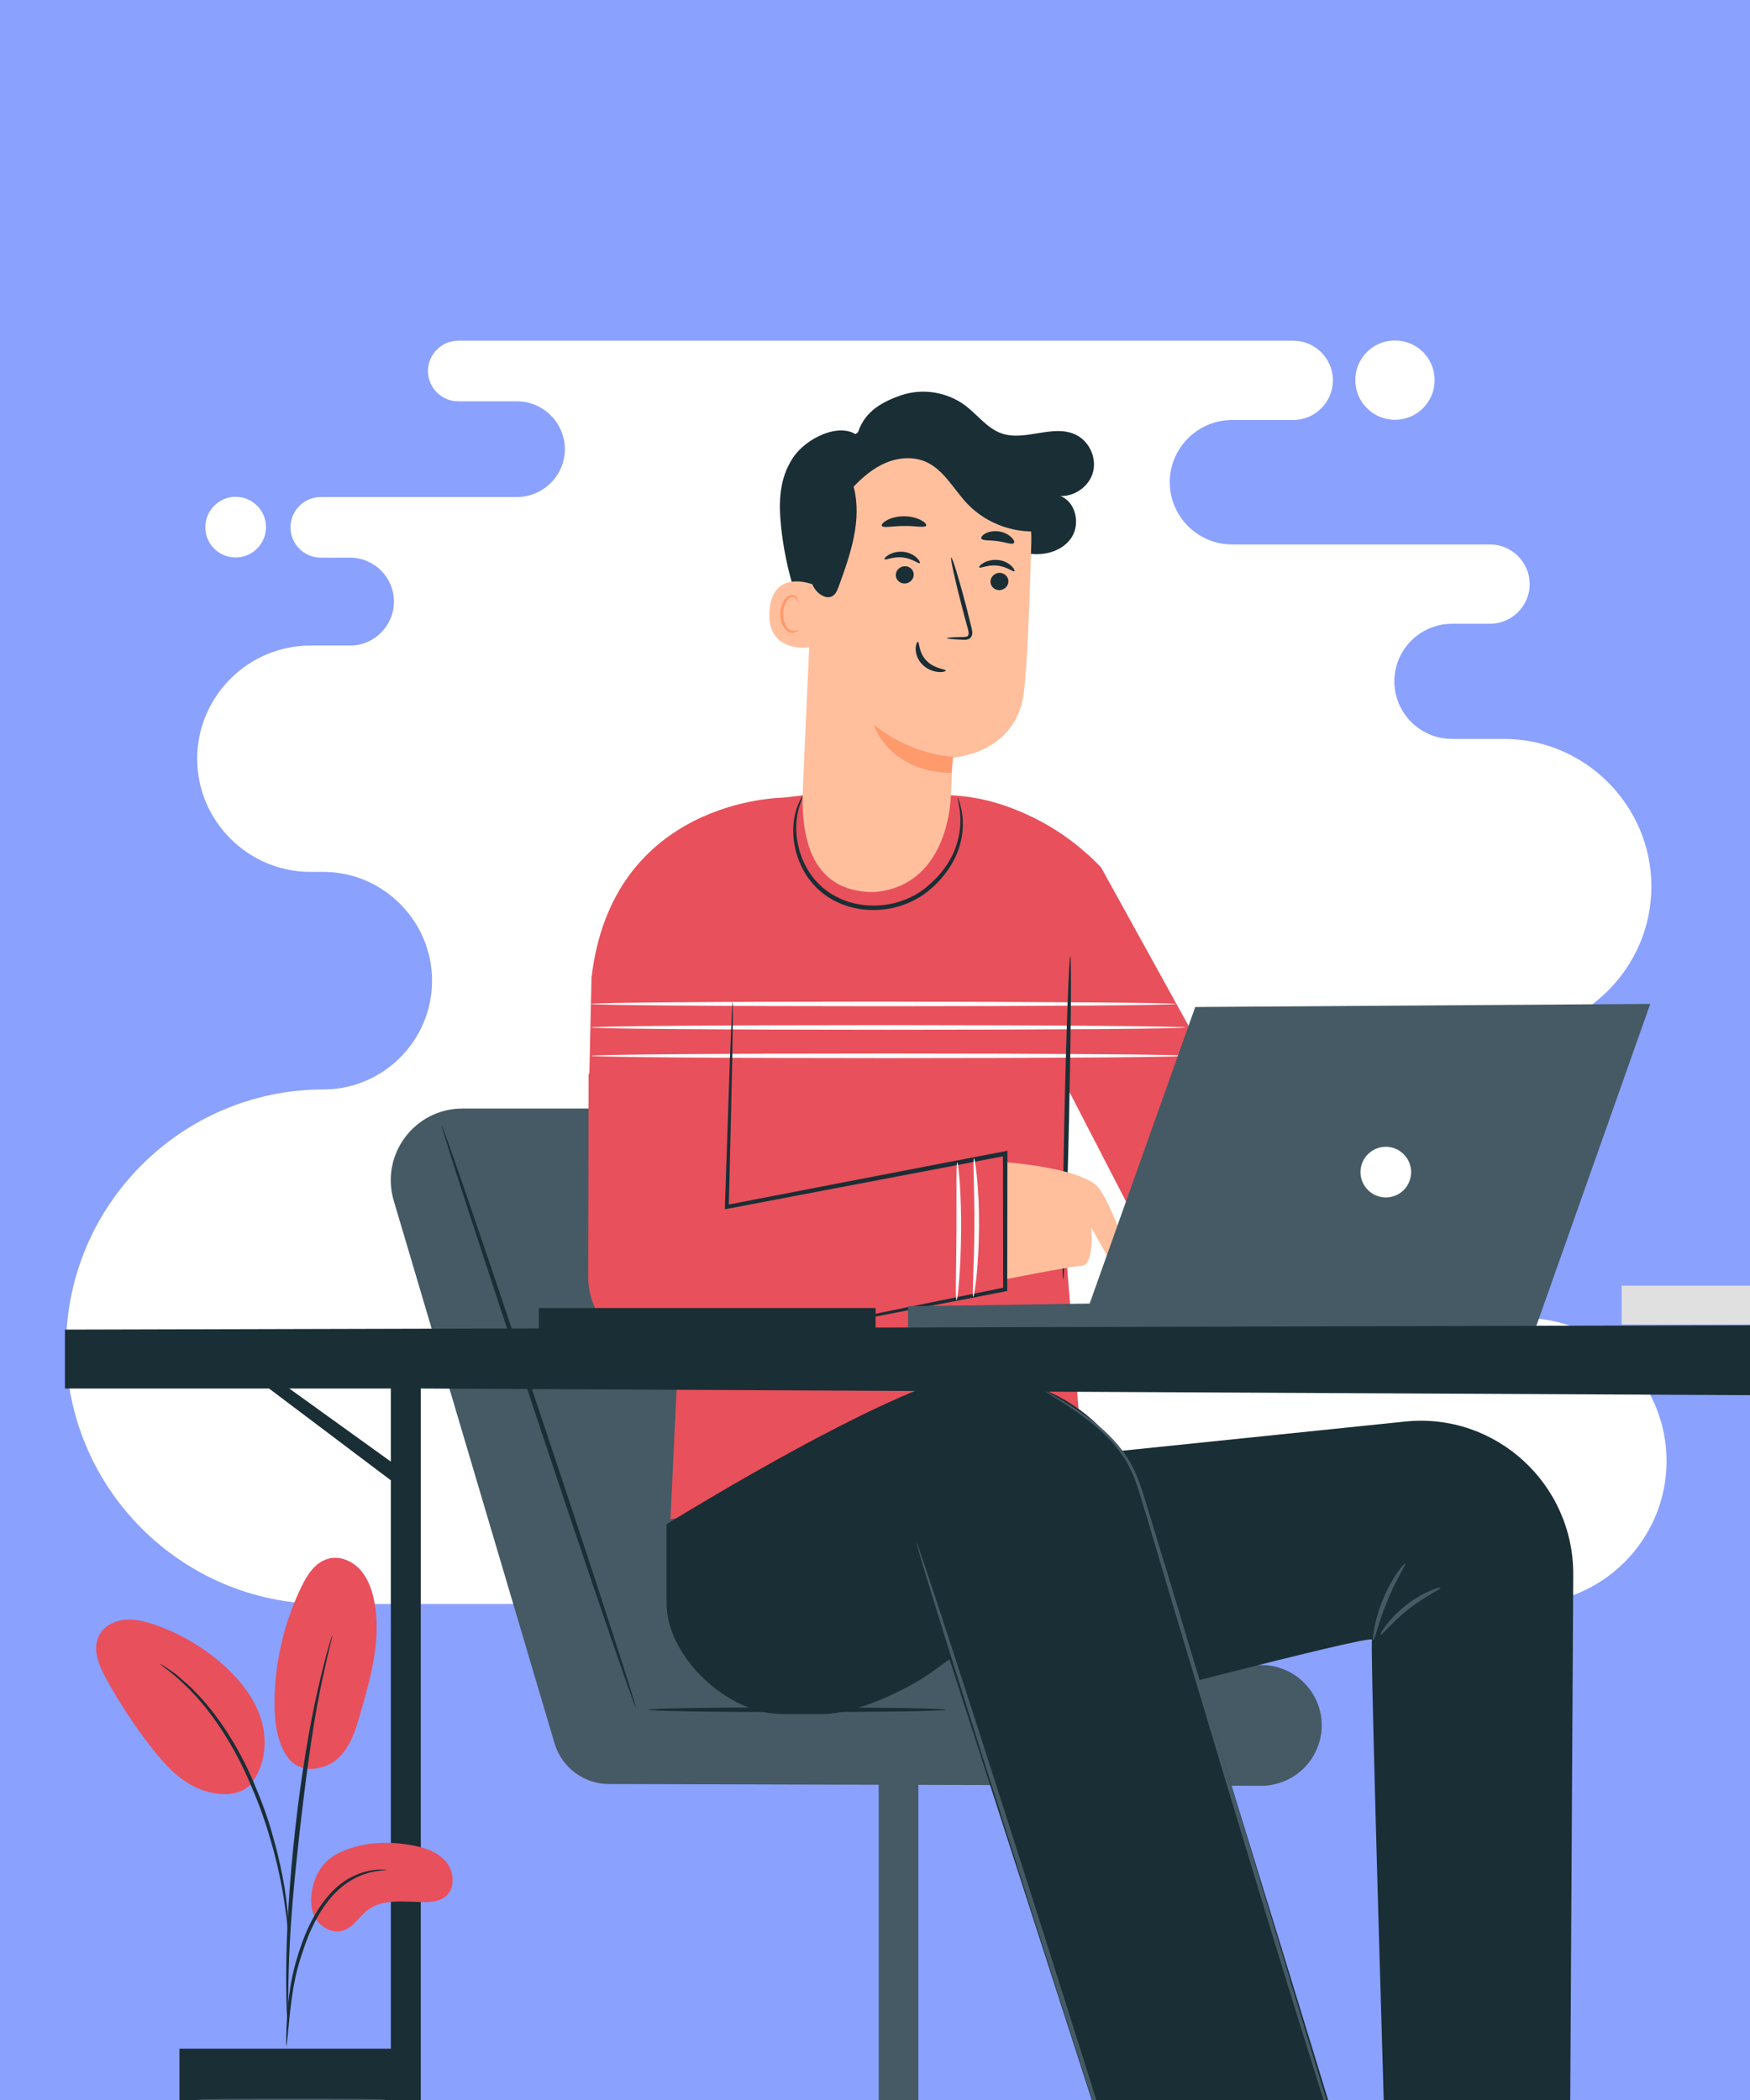 <?xml version="1.0" encoding="utf-8"?>
<!-- Generator: Adobe Illustrator 22.0.1, SVG Export Plug-In . SVG Version: 6.00 Build 0)  -->
<svg version="1.1" id="Capa_1" xmlns="http://www.w3.org/2000/svg" xmlns:xlink="http://www.w3.org/1999/xlink" x="0px" y="0px"
	 viewBox="0 0 900 1080" style="enable-background:new 0 0 900 1080;" xml:space="preserve">
<style type="text/css">
	.st0{clip-path:url(#SVGID_2_);fill-rule:evenodd;clip-rule:evenodd;fill:#8AA1FE;}
	.st1{clip-path:url(#SVGID_2_);}
	.st2{fill-rule:evenodd;clip-rule:evenodd;fill:#FFFFFF;}
	.st3{opacity:0.41;clip-path:url(#SVGID_2_);fill:url(#SVGID_3_);}
	.st4{fill:#1A2E35;}
	.st5{fill:#455A64;}
	.st6{fill:#E8505B;}
	.st7{fill:#FAFAFA;}
	.st8{fill:#FFBF9D;}
	.st9{opacity:0.6;}
	.st10{fill:#FFFFFF;}
	.st11{opacity:0.3;}
	.st12{fill:#FF9A6C;}
	.st13{fill:#E0E0E0;}
</style>
<g>
	<defs>
		<rect id="SVGID_1_" transform="matrix(-1 -1.224647e-16 1.224647e-16 -1 900 1080)" width="900" height="1080"/>
	</defs>
	<clipPath id="SVGID_2_">
		<use xlink:href="#SVGID_1_"  style="overflow:visible;"/>
	</clipPath>
	<rect x="-137.8" y="-71.2" class="st0" width="1166.6" height="1166.6"/>
	<g class="st1">
		<path class="st2" d="M166.3,824.9c-72.8,0-132.3-59.5-132.3-132.3l0,0c0-72.8,59.5-132.3,132.3-132.3l0,0
			c30.8,0,55.9-25.2,55.9-55.9l0,0c0-30.8-25.2-56-55.9-56h-6.7c-32,0-58.2-26.2-58.2-58.2l0,0c0-32,26.2-58.2,58.2-58.2H180
			c12.5,0,22.6-10.2,22.6-22.6l0,0c0-12.5-10.2-22.6-22.6-22.6h-15c-8.6,0-15.6-7-15.6-15.6l0,0c0-8.6,7-15.6,15.6-15.6h100.9
			c13.5,0,24.6-11.1,24.6-24.6l0,0c0-13.5-11.1-24.6-24.6-24.6h-30.2c-8.6,0-15.6-7-15.6-15.6v0c0-8.6,7-15.6,15.6-15.6h429.4
			c11.2,0,20.4,9.2,20.4,20.4v0c0,11.2-9.2,20.4-20.4,20.4h-31.5c-17.6,0-32,14.4-32,32v0c0,17.6,14.4,32,32,32h132.7
			c11.2,0,20.4,9.2,20.4,20.4l0,0c0,11.2-9.2,20.4-20.4,20.4h-19.6c-16.3,0-29.6,13.3-29.6,29.6l0,0c0,16.3,13.3,29.6,29.6,29.6
			h26.7c41.7,0,75.9,34.2,75.9,75.9l0,0c0,41.7-34.2,75.9-75.9,75.9h-8.7c-40.2,0-73,32.9-73,73l0,0c0,40.2,32.9,73,73,73h18.8
			c40.5,0,73.6,33.1,73.6,73.6l0,0c0,40.5-33.1,73.6-73.6,73.6C574.1,824.9,375.7,824.9,166.3,824.9L166.3,824.9z M717.4,215.9
			c11.3,0,20.4-9.1,20.4-20.4c0-11.3-9.1-20.4-20.4-20.4c-11.3,0-20.4,9.1-20.4,20.4C697,206.7,706.1,215.9,717.4,215.9L717.4,215.9
			z M121.2,286.7c8.6,0,15.6-7,15.6-15.6c0-8.6-7-15.6-15.6-15.6c-8.6,0-15.6,7-15.6,15.6C105.5,279.7,112.5,286.7,121.2,286.7z"/>
	</g>
	<g class="st1">
		<g>
			<g>
				<g>
					<g>
						<g>
							<g>
								<path class="st5" d="M202.5,617.5l82.7,279.1c3.7,12.4,15.1,20.9,28,20.9l335.4,0.9c17.8,0,32-14.9,31.1-32.7l0,0
									c-0.9-16.5-14.5-29.4-31-29.4H520.4L417.7,570.1H237.9C213.2,570.1,195.5,593.8,202.5,617.5z"/>
							</g>
						</g>
					</g>
					<g>
						<g>
							<g>
								<g>
									<path class="st4" d="M486.3,879.3c0,0.7-34.2,1.2-76.4,1.2c-42.2,0-76.4-0.5-76.4-1.2c0-0.7,34.2-1.2,76.4-1.2
										C452.1,878.1,486.3,878.6,486.3,879.3z"/>
								</g>
							</g>
						</g>
					</g>
					<g>
						<g>
							<g>
								<g>
									<path class="st4" d="M227.2,579c0.6-0.2,23.5,66.6,51,149.2c27.6,82.6,49.4,149.8,48.8,150c-0.6,0.2-23.5-66.6-51-149.2
										C248.4,646.3,226.6,579.2,227.2,579z"/>
								</g>
							</g>
						</g>
					</g>
				</g>
				<g>
					<polygon class="st5" points="472.3,1165.4 451.9,1164.9 451.9,917.4 472.3,917.4 					"/>
				</g>
			</g>
			<g>
				<g>
					<g>
						<g>
							<g>
								<g>
									<g>
										<g>
											<path class="st6" d="M318.9,506.1l31.5,157.3l-5.6,117.9l211.6-35.2l-8.3-103.2l-0.2-85.4L599.8,658l40.4-78l-74-134l0,0
												c-13.6-14.1-29.4-24.5-48.4-31.3c-9.2-3.3-19-5.3-30.3-5.8v0c-24.4,7.5-48.8,7.6-73.3,0c-3,0.4-7.1,0.8-12.3,1.4
												c-0.3,0-0.6,0.1-1,0.1c-44.9,5.5-79.2,42.8-81.7,88L318.9,506.1z"/>
										</g>
									</g>
								</g>
							</g>
						</g>
						<g>
							<g>
								<g>
									<path class="st6" d="M401.9,410.3c0,0-87,0.7-97.7,92.5l-1.5,67.3l74.9-0.6L401.9,410.3z"/>
								</g>
							</g>
						</g>
					</g>
				</g>
				<g>
					<g>
						<g>
							<g>
								<path class="st7" d="M609.7,528.4c0,0.7-68.4,1.2-152.8,1.2c-84.4,0-152.8-0.5-152.8-1.2s68.4-1.2,152.8-1.2
									C541.2,527.2,609.7,527.8,609.7,528.4z"/>
							</g>
						</g>
					</g>
				</g>
				<g>
					<g>
						<g>
							<g>
								<path class="st7" d="M609.7,543c0,0.7-68.4,1.2-152.8,1.2c-84.4,0-152.8-0.5-152.8-1.2c0-0.7,68.4-1.2,152.8-1.2
									C541.2,541.8,609.7,542.3,609.7,543z"/>
							</g>
						</g>
					</g>
				</g>
				<g>
					<g>
						<g>
							<g>
								<path class="st7" d="M604.8,516.3c0,0.7-67.3,1.2-150.4,1.2c-83.1,0-150.4-0.5-150.4-1.2c0-0.7,67.3-1.2,150.4-1.2
									C537.4,515.2,604.8,515.7,604.8,516.3z"/>
							</g>
						</g>
					</g>
				</g>
				<g>
					<g>
						<g>
							<g>
								<path class="st4" d="M546.8,658c-0.7,0-0.4-37.2,0.6-83.1c1-45.9,2.4-83.1,3-83.1c0.7,0,0.4,37.2-0.6,83.1
									C548.8,620.9,547.4,658.1,546.8,658z"/>
							</g>
						</g>
					</g>
				</g>
				<g>
					<g>
						<g>
							<path class="st8" d="M517,597.7c0,0,41.1,2.9,48.5,13.8c7.4,10.9,18.7,41.9,14.4,42.1c-4.3,0.2-7.4-2.3-7.4-2.3l-11.3-20
								c0,0,1.8,19.3-4.9,19.7c-6.7,0.4-40.1,7.1-40.1,7.1L517,597.7z"/>
						</g>
					</g>
				</g>
				<g>
					<g>
						<g>
							<path class="st6" d="M302.7,552.2l-0.2,106c1.3,24.8,24.6,42.5,48.8,37.2l165.9-34.2l-0.4-68l-143.1,27.5l-1.9-72
								L302.7,552.2z"/>
						</g>
					</g>
				</g>
				<g>
					<g>
						<g>
							<g>
								<path class="st4" d="M397.4,686.9c0-0.1,0.7-0.3,2.2-0.6c1.6-0.4,3.8-0.8,6.4-1.4c5.8-1.2,14-3,24.4-5.2
									c21.2-4.3,51-10.4,86.3-17.6l-0.8,1c0-21.4-0.1-44.9-0.1-69.8l1.4,1.1c-9.3,1.8-19.2,3.7-29.2,5.6
									c-41.9,8-81.1,15.4-114,21.7l-1.2,0.2l0-1.2c1.1-31.6,2-57.9,2.6-76.5c0.4-9.1,0.7-16.2,0.9-21.4c0.1-2.3,0.2-4.2,0.3-5.6
									c0.1-1.3,0.2-1.9,0.2-1.9c0.1,0,0.1,0.7,0.1,1.9c0,1.4,0,3.3,0,5.6c-0.1,5.1-0.2,12.3-0.3,21.4c-0.4,18.6-1,44.9-1.8,76.5
									l-1.2-1c32.9-6.4,72-13.9,113.9-22c10-1.9,19.8-3.8,29.2-5.6l1.4-0.3l0,1.4c0,24.9-0.1,48.5-0.1,69.8l0,0.9l-0.8,0.2
									c-35.4,6.9-65.3,12.7-86.5,16.8c-10.4,1.9-18.6,3.5-24.5,4.6c-2.7,0.5-4.9,0.8-6.5,1.1C398.1,686.9,397.4,687,397.4,686.9z"
									/>
							</g>
						</g>
					</g>
				</g>
				<g>
					<g>
						<g>
							<g>
								<path class="st4" d="M492.5,410.3c0.1,0,0.3,0.5,0.7,1.6c0.4,1,0.8,2.6,1.3,4.7c0.8,4.1,1.3,10.5-0.8,17.8
									c-2,7.4-6.8,15.5-14.4,22.2c-7.4,6.8-18.4,11.5-30.2,11.4c-11.7,0.1-22.8-4.7-29.8-12.1c-7.1-7.4-10.2-16.5-11.1-24
									c-0.8-7.6,0.5-13.8,2.1-17.7c0.8-2,1.5-3.4,2.1-4.4c0.6-1,0.9-1.4,1-1.4c0.2,0.1-1,2.1-2.2,6.1c-1.3,3.9-2.3,9.9-1.3,17.2
									c1.1,7.2,4.2,15.8,11,22.7c6.7,6.9,17.1,11.4,28.3,11.3c11.2,0.1,21.6-4.2,28.7-10.7c7.4-6.4,12.1-14,14.2-21.1
									c2.2-7,2-13.2,1.5-17.2C493,412.5,492.3,410.3,492.5,410.3z"/>
							</g>
						</g>
					</g>
				</g>
				<g>
					<g>
						<g>
							<g>
								<path class="st7" d="M500.5,666.9c-0.3,0-0.2-4,0-10.5c0.2-6.4,0.6-15.3,0.6-25.1c0.1-9.8-0.2-18.7-0.3-25.1
									c-0.2-6.4-0.2-10.4,0.1-10.5c0.3,0,1,3.9,1.6,10.4c0.6,6.4,1.1,15.4,1,25.3c-0.1,9.9-0.6,18.8-1.3,25.2
									C501.5,663,500.8,666.9,500.5,666.9z"/>
							</g>
						</g>
					</g>
				</g>
				<g>
					<g>
						<g>
							<g>
								<path class="st7" d="M491.9,668.6c-0.3,0-0.4-4-0.3-10.4c0.1-7.3,0.2-15.7,0.3-25c0-9.3,0-17.7,0-25
									c0-6.4,0.1-10.4,0.4-10.4c0.3,0,0.8,3.9,1.3,10.3c0.4,6.4,0.8,15.3,0.7,25.1c-0.1,9.8-0.5,18.6-1,25
									C492.8,664.7,492.3,668.6,491.9,668.6z"/>
							</g>
						</g>
					</g>
				</g>
			</g>
			<g>
				<g>
					<g>
						<path class="st6" d="M790.4,1067.4l-2.7,70.2c0,0,70.4,26.3,71.2,39.3l-136.2-0.4l-0.3-109.5L790.4,1067.4z"/>
					</g>
				</g>
			</g>
			<g>
				<g>
					<g>
						<g>
							<g>
								<path class="st4" d="M722.5,731.1c-80.5,8.3-187.1,19.3-187.1,19.3l14.6,131c0,0,156.7-41.4,155.6-38.1
									c-1.1,3.4,7.3,278.7,7.3,278.7h94.4l1.8-311.8C809.5,763.2,769.1,726.2,722.5,731.1z"/>
							</g>
						</g>
					</g>
					<g>
						<g>
							<g>
								<path class="st4" d="M342.8,783.9v40.6c0,27.6,31.5,57,59.1,57h21.4c16.8,0,43.2-12.3,56.8-22.2l8.2-6l98.3,304.5
									c0,0,112.5-20.2,112.5-23.7c0-3.5-76.2-249.4-111.3-363.5c-14.4-46.6-64.3-73.7-110.4-57.9c-1.6,0.5-3.1,1.1-4.7,1.8
									C422.2,734.6,342.8,783.9,342.8,783.9z"/>
							</g>
						</g>
					</g>
					<g>
						<g>
							<g>
								<g>
									<path class="st5" d="M699,1134.1c0,0-0.2-0.4-0.5-1.1c-0.3-0.9-0.7-1.9-1.2-3.3c-1.1-2.9-2.6-7.1-4.5-12.6
										c-3.8-11-8.9-27-15.2-46.9c-12.5-39.7-29.3-94.6-47.6-155.4c-9.1-30.4-17.8-59.4-25.7-85.7c-3.9-13.2-7.6-25.7-11.1-37.4
										c-1.7-5.9-3.4-11.5-5.1-17c-1.6-5.4-3.1-10.7-5.1-15.4c-3.8-9.6-9.9-16.9-15.9-22.5c-6-5.6-11.8-9.7-16.6-12.9
										c-4.8-3.2-8.7-5.6-11.3-7.2c-1.2-0.8-2.2-1.4-3-1.8c-0.7-0.4-1-0.7-1-0.7c0,0,0.4,0.1,1.1,0.5c0.8,0.4,1.8,1,3.1,1.6
										c2.7,1.5,6.6,3.7,11.5,6.8c4.9,3.1,10.8,7.2,17,12.7c6.1,5.6,12.5,13,16.5,22.8c2.1,4.8,3.7,10.1,5.3,15.5
										c1.7,5.4,3.4,11.1,5.2,16.9c3.6,11.7,7.3,24.2,11.3,37.4c7.9,26.4,16.7,55.3,25.8,85.7c18.3,60.7,34.9,115.6,47,155.6
										c6.1,19.7,11,35.8,14.5,47.1c1.7,5.4,3.1,9.7,4,12.8c0.4,1.4,0.7,2.5,1,3.3C699,1133.7,699.1,1134.1,699,1134.1z"/>
								</g>
							</g>
						</g>
					</g>
					<g>
						<g>
							<g>
								<g>
									<path class="st5" d="M722.7,804c0.6,0.4-4.8,8.4-9.2,19.3c-4.6,10.9-6.5,20.3-7.2,20.2c-0.6-0.1,0.3-9.9,5-21.1
										C715.9,811.2,722.3,803.6,722.7,804z"/>
								</g>
							</g>
						</g>
					</g>
					<g>
						<g>
							<g>
								<g>
									<path class="st5" d="M740.8,816.6c0.3,0.7-7.8,4.2-16.3,10.9c-8.5,6.6-13.9,13.7-14.5,13.2c-0.5-0.3,4.2-8.2,13-15.1
										C731.8,818.7,740.6,816,740.8,816.6z"/>
								</g>
							</g>
						</g>
					</g>
					<g>
						<g>
							<g>
								<g>
									<path class="st5" d="M587.6,1157.8c-0.6,0.2-27.2-81.3-59.3-182c-32.1-100.7-57.7-182.5-57-182.7
										c0.6-0.2,27.2,81.3,59.3,182C562.7,1075.8,588.3,1157.6,587.6,1157.8z"/>
								</g>
							</g>
						</g>
					</g>
				</g>
			</g>
			<g>
				<g>
					<g>
						<polygon class="st5" points="467,682.8 788.7,685.9 848.7,516.3 614.7,517.9 560.4,670.4 467,671.8 						"/>
					</g>
				</g>
				<g>
					<path class="st10" d="M710.9,615.7c-7.1-1-12.1-7.6-11.1-14.7c1-7.1,7.6-12.1,14.7-11.1c7.1,1,12.1,7.6,11.1,14.7
						C724.6,611.8,718,616.7,710.9,615.7z"/>
				</g>
			</g>
			<g>
				<g>
					<g>
						<path class="st4" d="M440.8,223.9c3-11.3,11.5-16.8,22.6-20.6c11.1-3.8,23.9-1.7,33.2,5.4c6.2,4.7,11.1,11.6,18.5,14.2
							c12.2,4.2,26.4-4.9,38,0.6c6.9,3.2,10.9,11.6,9.1,19c-1.8,7.4-9.3,12.9-16.9,12.6c7.9,2.9,10.4,14.2,5.8,21.3
							c-4.6,7.1-14.2,9.7-22.5,8.2c-8.3-1.5-15.5-6.6-21.8-12.2c-6.3-5.6-11.9-12-18.6-17.2c-6.7-5.1-14.8-9-23.3-8.6
							c-11.4,0.6-21.2,9.2-26.3,19.5c-5.1,10.2-6.3,21.9-6.9,33.3c-0.6,11.4-0.8,23-4.2,33.9c-0.4,1.3-1,2.7-2.3,3.1
							c-1.9,0.6-3.4-1.4-4.3-3.1c-10.4-19.3-16.9-40.6-19.2-62.4c-1.3-12.6-1-24.6,6-35.3C414.6,225,432.1,217.1,440.8,223.9"/>
					</g>
				</g>
				<g>
					<g>
						<g>
							<g>
								<g>
									<g>
										<g>
											<g>
												<g>
													<g>
														<g>
															<g>
																<g>
																	<g>
																		<g>
																			<path class="st8" d="M418.7,276.8l-5.8,128c-1,21.8,2,54,36.5,54l0,0c29.9-2.3,38.8-30.2,39.7-50.5
																				c0.4-9.6,0.8-17.7,0.9-18.7c0,0,32.7-1.6,36.6-33.7c1.8-15.5,3-47.9,3.8-77.1c0.8-31.4-22.7-58.2-53.9-61.5
																				l-3.1-0.3C439.6,215.4,419.4,243.1,418.7,276.8z"/>
																		</g>
																	</g>
																</g>
															</g>
														</g>
													</g>
												</g>
											</g>
										</g>
										<g>
											<g>
												<g>
													<g>
														<g>
															<g>
																<g>
																	<g>
																		<g>
																			<path class="st12" d="M490.1,389.2c0,0-20.5-0.5-40.7-16.4c0,0,7.5,24.2,39.9,24.7L490.1,389.2z"/>
																		</g>
																	</g>
																</g>
															</g>
														</g>
													</g>
												</g>
											</g>
										</g>
									</g>
								</g>
							</g>
							<g>
								<g>
									<g>
										<g>
											<g>
												<g>
													<g>
														<g>
															<g>
																<g>
																	<g>
																		<g>
																			<g>
																				<g>
																					<g>
																						<path class="st4" d="M518.6,299.3c-0.2,2.4-2.4,4.3-4.9,4.2c-2.5-0.1-4.5-2.2-4.3-4.7
																							c0.2-2.4,2.4-4.3,4.9-4.2C516.9,294.8,518.8,296.9,518.6,299.3z"/>
																					</g>
																				</g>
																			</g>
																		</g>
																	</g>
																</g>
															</g>
														</g>
													</g>
													<g>
														<g>
															<g>
																<g>
																	<g>
																		<g>
																			<g>
																				<g>
																					<g>
																						<g>
																							<path class="st4" d="M521.7,293.8c-0.6,0.5-3.8-2.4-8.8-2.9c-4.9-0.6-8.8,1.6-9.3,0.9
																								c-0.2-0.3,0.5-1.3,2.2-2.3c1.7-1,4.5-1.8,7.5-1.5c3.1,0.3,5.6,1.8,6.9,3.1
																								C521.6,292.5,522,293.6,521.7,293.8z"/>
																						</g>
																					</g>
																				</g>
																			</g>
																		</g>
																	</g>
																</g>
															</g>
														</g>
													</g>
												</g>
												<g>
													<g>
														<g>
															<g>
																<g>
																	<g>
																		<g>
																			<g>
																				<g>
																					<g>
																						<path class="st4" d="M469.9,295.9c-0.2,2.4-2.4,4.3-4.9,4.2c-2.5-0.1-4.5-2.2-4.3-4.7
																							c0.2-2.4,2.4-4.3,4.9-4.2C468.2,291.3,470.1,293.4,469.9,295.9z"/>
																					</g>
																				</g>
																			</g>
																		</g>
																	</g>
																</g>
															</g>
														</g>
													</g>
													<g>
														<g>
															<g>
																<g>
																	<g>
																		<g>
																			<g>
																				<g>
																					<g>
																						<g>
																							<path class="st4" d="M473,289.6c-0.6,0.5-3.8-2.4-8.8-2.9c-4.9-0.6-8.8,1.6-9.3,0.9
																								c-0.2-0.3,0.5-1.3,2.2-2.3c1.7-1,4.5-1.8,7.5-1.5c3.1,0.3,5.6,1.8,6.9,3.1
																								C472.9,288.2,473.3,289.4,473,289.6z"/>
																						</g>
																					</g>
																				</g>
																			</g>
																		</g>
																	</g>
																</g>
															</g>
														</g>
													</g>
												</g>
												<g>
													<g>
														<g>
															<g>
																<g>
																	<g>
																		<g>
																			<g>
																				<g>
																					<g>
																						<path class="st4" d="M487,328.2c0-0.3,3.1-0.5,8.2-0.6c1.3,0,2.5-0.1,2.8-1c0.4-0.9,0-2.3-0.4-3.8
																							c-0.9-3.2-1.8-6.5-2.7-10c-3.7-14.2-6.3-25.9-5.7-26.1c0.6-0.1,4.1,11.3,7.8,25.5c0.9,3.5,1.7,6.9,2.5,10.1
																							c0.3,1.5,1,3.2,0.1,5c-0.4,0.9-1.4,1.5-2.3,1.6c-0.8,0.2-1.5,0.1-2.2,0.1C490.1,328.8,487,328.5,487,328.2z"
																							/>
																					</g>
																				</g>
																			</g>
																		</g>
																	</g>
																</g>
															</g>
														</g>
													</g>
												</g>
												<g>
													<g>
														<g>
															<g>
																<g>
																	<g>
																		<g>
																			<g>
																				<g>
																					<g>
																						<path class="st4" d="M472.1,330.1c0.8,0,0.2,5.4,4.4,9.7c4.2,4.3,10,4.3,9.9,5.1c0,0.3-1.4,0.9-3.8,0.7
																							c-2.4-0.2-5.8-1.3-8.3-3.9c-2.6-2.6-3.4-5.9-3.4-8.1C471,331.3,471.7,330,472.1,330.1z"/>
																					</g>
																				</g>
																			</g>
																		</g>
																	</g>
																</g>
															</g>
														</g>
													</g>
												</g>
											</g>
										</g>
									</g>
									<g>
										<g>
											<g>
												<g>
													<g>
														<g>
															<g>
																<g>
																	<g>
																		<path class="st4" d="M476.3,270.3c-0.6,1.3-5.5,0.1-11.4,0.2c-5.9,0-10.7,1.2-11.4-0.1c-0.3-0.6,0.7-1.8,2.7-2.9
																			c2-1.1,5.1-2,8.7-2c3.5,0,6.7,0.9,8.7,2C475.6,268.5,476.6,269.7,476.3,270.3z"/>
																	</g>
																</g>
															</g>
														</g>
													</g>
												</g>
											</g>
										</g>
									</g>
									<g>
										<g>
											<g>
												<g>
													<g>
														<g>
															<g>
																<g>
																	<g>
																		<path class="st4" d="M521.4,279.3c-1,1-4.3-0.5-8.4-1c-4.1-0.6-7.6-0.1-8.3-1.3c-0.3-0.6,0.4-1.7,2-2.6
																			c1.6-0.9,4.2-1.5,7-1.1c2.8,0.4,5.1,1.7,6.4,3C521.5,277.6,521.9,278.8,521.4,279.3z"/>
																	</g>
																</g>
															</g>
														</g>
													</g>
												</g>
											</g>
										</g>
									</g>
								</g>
							</g>
						</g>
					</g>
				</g>
				<g>
					<g>
						<g>
							<g>
								<g>
									<g>
										<g>
											<g>
												<g>
													<g>
														<path class="st8" d="M418.8,300.9c-0.5-0.3-21.4-8.9-23.1,13.2c-1.6,22.1,20.9,19.2,21,18.5
															C416.8,332,418.8,300.9,418.8,300.9z"/>
													</g>
												</g>
											</g>
										</g>
									</g>
								</g>
							</g>
						</g>
					</g>
					<g>
						<g>
							<g>
								<g>
									<g>
										<g>
											<g>
												<g>
													<g>
														<g>
															<path class="st12" d="M410.6,323.8c-0.1-0.1-0.4,0.2-1.1,0.5c-0.7,0.2-1.8,0.4-2.9-0.2c-2.3-1-4-4.9-3.8-8.9
																c0.1-2,0.7-3.9,1.5-5.4c0.8-1.6,1.9-2.6,3.1-2.7c1.2-0.2,2,0.6,2.2,1.2c0.3,0.6,0.1,1.1,0.2,1.1
																c0.1,0.1,0.5-0.3,0.4-1.3c-0.1-0.4-0.3-1-0.8-1.4c-0.5-0.5-1.3-0.7-2.1-0.7c-1.7,0-3.4,1.4-4.3,3.1
																c-1,1.7-1.7,3.8-1.8,6.1c-0.2,4.5,1.8,8.8,4.9,10c1.5,0.5,2.9,0.1,3.6-0.3C410.5,324.3,410.6,323.9,410.6,323.8z"/>
														</g>
													</g>
												</g>
											</g>
										</g>
									</g>
								</g>
							</g>
						</g>
					</g>
				</g>
				<g>
					<g>
						<path class="st4" d="M537.8,272.8c-14.6,2.3-30.1-3-40.3-13.7c-7.1-7.5-12.2-17.7-21.6-21.7c-6.4-2.7-13.9-2.1-20.3,0.6
							c-6.4,2.7-11.9,7.3-16.6,12.3c4.5,17-1.6,34.8-7.7,51.4c-0.7,1.8-1.4,3.8-3.1,4.8c-2.8,1.7-6.5-0.3-8.6-2.9
							c-3.2-4.2-4.1-9.7-4.4-15c-0.9-12,0.1-24.3,4-35.7c3.9-11.4,10.7-22,20.3-29.3c11.9-9.2,27.7-12.9,42.6-11.1s29,9,40,19.3
							c5.1,4.8,9.7,10.4,11.9,17"/>
					</g>
				</g>
			</g>
		</g>
		<g>
			<g>
				<rect x="834" y="661.2" class="st13" width="105.1" height="20"/>
			</g>
		</g>
		<g>
			<g>
				<polygon class="st4" points="33.4,683.8 33.4,714.1 201,714.1 201,1164.9 216.4,1164.9 216.4,714.1 916.1,717.6 916.1,1164.9 
					931.2,1164.9 931.2,716.7 1039.1,717.6 1039.1,681.2 				"/>
			</g>
			<g>
				<polygon class="st4" points="140.6,708.2 206.7,755.8 201,761.3 134.4,711.1 				"/>
			</g>
			<g>
				<rect x="277.1" y="672.7" class="st4" width="173.2" height="12.7"/>
			</g>
		</g>
		<g>
			<g>
				<g>
					<g>
						<path class="st6" d="M173.6,953.3c11.3-5.8,24.6-6.6,37.1-4.5c6.7,1.1,13.7,3.1,18.3,8.2c4.6,5.1,5.4,13.9,0.2,18.3
							c-3.1,2.6-7.5,3-11.6,2.9c-9.8-0.1-20.7-1.8-28.5,4.1c-4.5,3.4-7.4,9-12.8,10.6c-5.2,1.6-11.1-1.5-13.9-6.2
							c-2.8-4.7-2.9-10.6-1.6-15.9C160.9,970.8,162.2,959.2,173.6,953.3z"/>
					</g>
				</g>
				<g>
					<g>
						<path class="st6" d="M147.7,903.4c6.9,9.9,20.3,6.6,26.5,0.6c6.2-6,8.8-14.7,11.2-23c5.5-19,11-38.9,6.9-58.3
							c-1.2-5.8-3.4-11.5-7.4-15.8c-4.1-4.3-10.3-6.8-16-5.3c-6.8,1.8-11,8.4-14,14.7c-8.9,18.5-13.7,39-13.7,59.6
							C141.2,885.4,142.3,895.5,147.7,903.4"/>
					</g>
				</g>
				<g>
					<g>
						<path class="st6" d="M128.8,917.6c7.5-8.9,8.9-21.9,5.6-33c-3.3-11.1-10.9-20.6-19.5-28.3c-10.2-9.1-22.1-16.1-35-20.6
							c-5.1-1.8-10.4-3.2-15.7-2.7c-5.3,0.5-10.7,3.2-13.2,8c-3.7,7-0.2,15.5,3.7,22.5c6.7,12.2,14.4,24,23,35
							c6.9,8.9,14.8,17.6,25.3,21.7c10.5,4,21.4,3.5,27-3.7"/>
					</g>
				</g>
				<g>
					<g>
						<g>
							<path class="st4" d="M147.3,1052.1c0.1,0,0.3-1.6,0.6-4.5c0.3-3.3,0.7-7.4,1.2-12.2c0.6-5.1,1.3-11.3,2.7-17.9
								c1.4-6.6,3.7-13.8,6.5-21.2c3-7.3,6.6-13.9,10.8-19.1c4.2-5.3,9.1-9.1,13.7-11.4c4.6-2.3,8.7-3.2,11.5-3.6
								c2.9-0.3,4.5-0.5,4.5-0.6c0-0.1-1.6-0.1-4.5-0.1c-2.9,0.2-7.2,0.9-12,3.1c-4.8,2.1-10,6-14.4,11.5
								c-4.4,5.4-8.2,12.1-11.2,19.5c-2.9,7.4-5.1,14.7-6.5,21.5c-1.4,6.8-2,13-2.4,18.1c-0.4,5.2-0.5,9.4-0.6,12.3
								C147.1,1050.4,147.2,1052.1,147.3,1052.1z"/>
						</g>
					</g>
				</g>
				<g>
					<g>
						<g>
							<path class="st4" d="M148.1,1042.7c0.1,0,0.1-0.7,0.1-2.1c0-1.6,0-3.5,0-5.9c0-5.2,0-12.6,0.3-21.8c0.5-18.4,2-38.3,5.1-66.2
								c2.9-26.3,6.8-56.9,10.9-76.8c0.9-4.5,1.8-8.6,2.6-12.2c0.8-3.6,1.5-6.7,2.1-9.1c0.6-2.3,1-4.3,1.4-5.8c0.3-1.3,0.4-2,0.4-2
								c-0.1,0-0.3,0.7-0.7,1.9c-0.5,1.5-1,3.4-1.7,5.7c-0.8,2.5-1.5,5.5-2.4,9.1c-0.9,3.5-1.9,7.6-2.9,12.1
								c-4.1,18-8.4,43.2-11.5,71.2c-3.1,28-4.5,53.5-4.6,72c-0.1,9.2,0.1,16.7,0.3,21.9c0.1,2.4,0.3,4.4,0.4,5.9
								C148,1041.9,148.1,1042.7,148.1,1042.7z"/>
						</g>
					</g>
				</g>
				<g>
					<g>
						<g>
							<path class="st4" d="M148.2,993.5c0.1,0,0.1-2.2,0-6.2c-0.2-4-0.8-9.8-1.9-16.8c-1.2-7-2.9-15.4-5.5-24.5
								c-1.1-4.2-3.8-14.1-10.2-29c-8.5-20.2-20-36.6-30.1-46.8c-2.4-2.7-5-4.7-7.1-6.6c-1.1-0.9-2-1.8-3-2.6
								c-1-0.7-1.9-1.3-2.7-1.9c-3.3-2.3-5.2-3.5-5.2-3.3c-0.3,0.4,7.4,4.9,17.1,15.3c9.7,10.3,20.9,26.7,29.3,46.7
								c4.7,10.8,8,20.5,10.3,28.7c2.7,9,4.5,17.3,5.8,24.3c1.3,7,2,12.7,2.5,16.6C147.8,991.3,148.1,993.5,148.2,993.5z"/>
						</g>
					</g>
				</g>
			</g>
			<g>
				<g>
					<rect x="92.3" y="1053.6" class="st4" width="115.4" height="26.6"/>
				</g>
			</g>
			<g>
				<g>
					<g>
						<path class="st5" d="M198.5,1079.8c0,0.3-21.7,0.5-48.6,0.5c-26.8,0-48.6-0.2-48.6-0.5c0-0.3,21.7-0.5,48.6-0.5
							C176.8,1079.3,198.5,1079.5,198.5,1079.8z"/>
					</g>
				</g>
			</g>
		</g>
	</g>
</g>
</svg>
